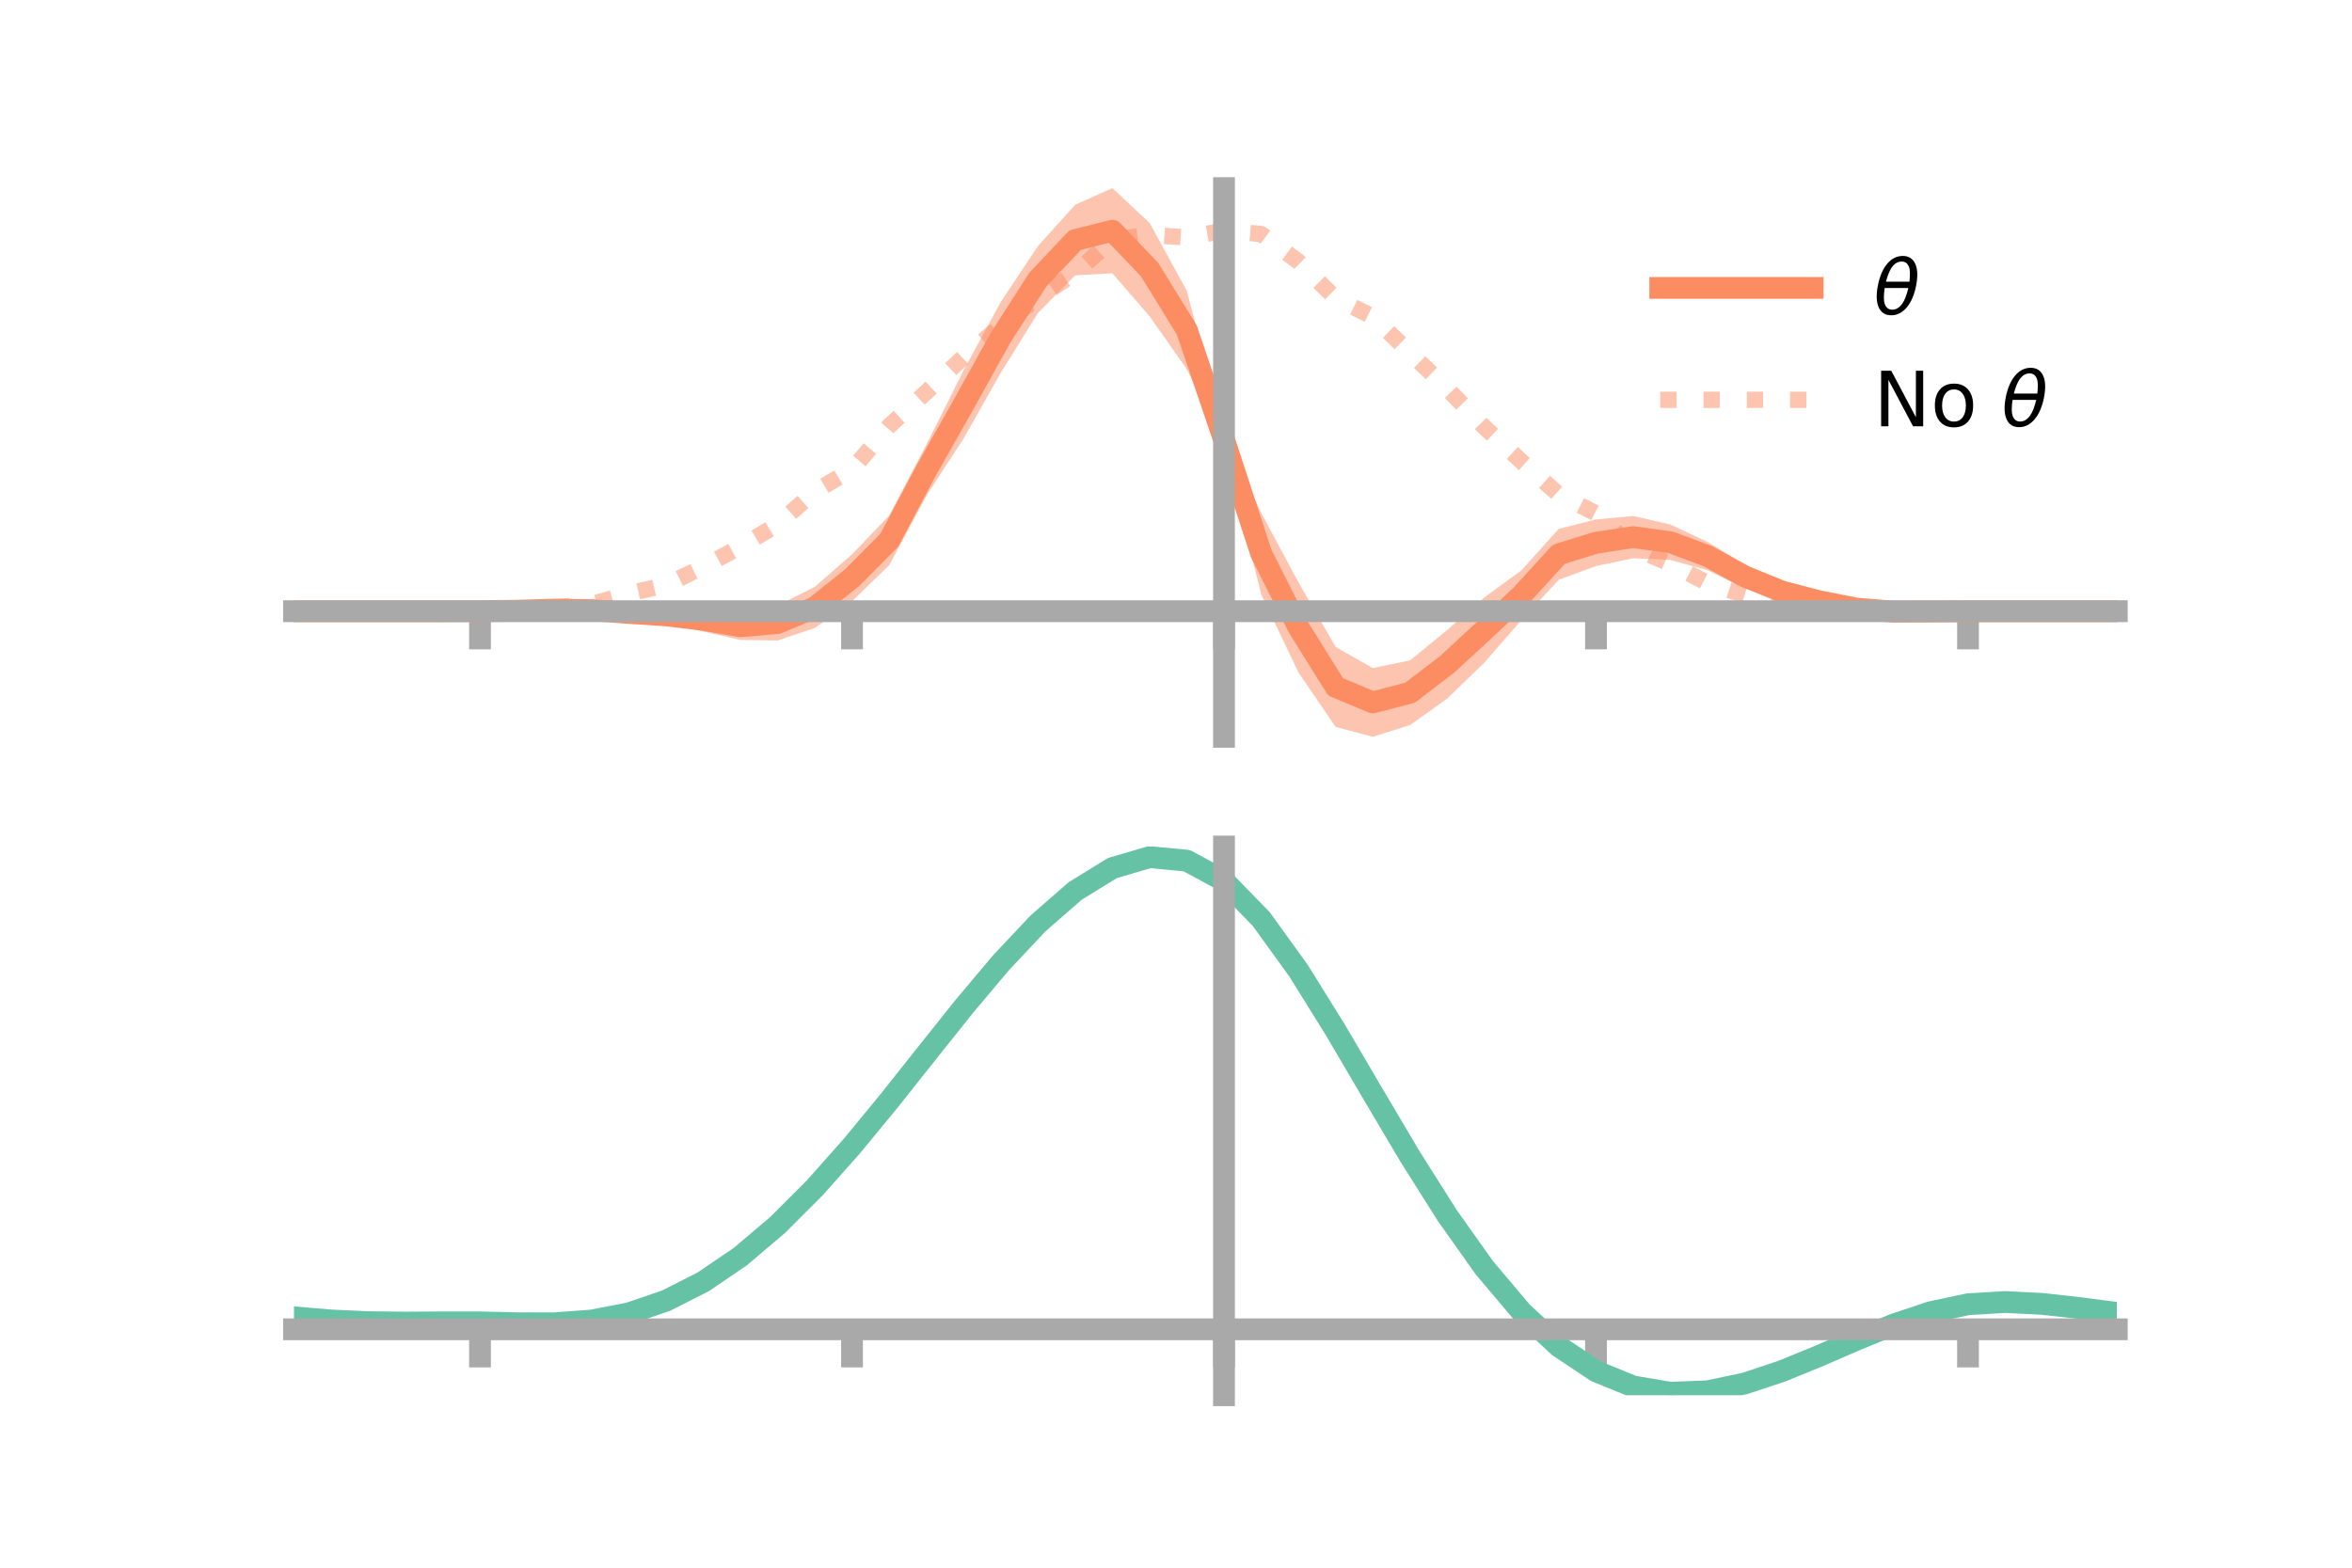 <?xml version="1.0" encoding="utf-8" standalone="no"?>
<!DOCTYPE svg PUBLIC "-//W3C//DTD SVG 1.1//EN"
  "http://www.w3.org/Graphics/SVG/1.1/DTD/svg11.dtd">
<!-- Created with matplotlib (https://matplotlib.org/) -->
<svg height="144pt" version="1.1" viewBox="0 0 216 144" width="216pt" xmlns="http://www.w3.org/2000/svg" xmlns:xlink="http://www.w3.org/1999/xlink">
 <defs>
  <style type="text/css">*{stroke-linecap:butt;stroke-linejoin:round;}</style>
 </defs>
 <g id="figure_1">
  <g id="patch_1">
   <path d="M 0 144 
L 216 144 
L 216 0 
L 0 0 
z
" style="fill:none;"/>
  </g>
  <g id="axes_1">
   <g id="patch_2">
    <path d="M 27 67.68 
L 194.4 67.68 
L 194.4 17.28 
L 27 17.28 
z
" style="fill:none;"/>
   </g>
   <g id="PolyCollection_1">
    <path clip-path="url(#pf7b20360fe)" d="M 27 56.142 
L 27 56.142 
L 30.416 56.142 
L 33.833 56.142 
L 37.249 56.142 
L 40.665 56.142 
L 44.082 56.141 
L 47.498 56.034 
L 50.914 55.79 
L 54.331 55.694 
L 57.747 55.822 
L 61.163 55.862 
L 64.58 55.867 
L 67.996 56.284 
L 71.412 55.622 
L 74.829 53.904 
L 78.245 50.919 
L 81.661 47.354 
L 85.078 40.838 
L 88.494 34.012 
L 91.91 27.736 
L 95.327 22.591 
L 98.743 18.81 
L 102.159 17.28 
L 105.576 20.476 
L 108.992 26.708 
L 112.408 39.788 
L 115.824 47.112 
L 119.241 53.48 
L 122.657 59.423 
L 126.073 61.363 
L 129.49 60.661 
L 132.906 57.871 
L 136.322 54.873 
L 139.739 52.375 
L 143.155 48.577 
L 146.571 47.717 
L 149.988 47.396 
L 153.404 48.18 
L 156.82 49.784 
L 160.237 51.85 
L 163.653 53.679 
L 167.069 54.728 
L 170.486 55.55 
L 173.902 55.97 
L 177.318 56.107 
L 180.735 56.141 
L 184.151 56.142 
L 187.567 56.142 
L 190.984 56.142 
L 194.4 56.142 
L 194.4 56.142 
L 194.4 56.142 
L 190.984 56.142 
L 187.567 56.142 
L 184.151 56.142 
L 180.735 56.142 
L 177.318 56.234 
L 173.902 56.398 
L 170.486 56.255 
L 167.069 55.735 
L 163.653 54.997 
L 160.237 54.051 
L 156.82 52.379 
L 153.404 51.433 
L 149.988 51.275 
L 146.571 51.996 
L 143.155 53.25 
L 139.739 56.942 
L 136.322 60.859 
L 132.906 64.171 
L 129.49 66.603 
L 126.073 67.68 
L 122.657 66.767 
L 119.241 61.763 
L 115.824 54.58 
L 112.408 40.97 
L 108.992 33.91 
L 105.576 29.054 
L 102.159 25.104 
L 98.743 25.293 
L 95.327 28.742 
L 91.91 34.239 
L 88.494 40.279 
L 85.078 45.533 
L 81.661 51.916 
L 78.245 55.228 
L 74.829 57.686 
L 71.412 58.83 
L 67.996 58.782 
L 64.58 58.004 
L 61.163 57.184 
L 57.747 56.784 
L 54.331 56.395 
L 50.914 56.212 
L 47.498 56.164 
L 44.082 56.142 
L 40.665 56.142 
L 37.249 56.142 
L 33.833 56.142 
L 30.416 56.142 
L 27 56.142 
z
" style="fill:#fc8d62;fill-opacity:0.5;"/>
   </g>
   <g id="matplotlib.axis_1">
    <g id="xtick_1">
     <g id="line2d_1">
      <defs>
       <path d="M 0 0 
L 0 3.5 
" id="mf05f4e4958" style="stroke:#a9a9a9;stroke-width:2;"/>
      </defs>
      <g>
       <use style="fill:#a9a9a9;stroke:#a9a9a9;stroke-width:2;" x="44.082" xlink:href="#mf05f4e4958" y="56.142"/>
      </g>
     </g>
    </g>
    <g id="xtick_2">
     <g id="line2d_2">
      <g>
       <use style="fill:#a9a9a9;stroke:#a9a9a9;stroke-width:2;" x="78.245" xlink:href="#mf05f4e4958" y="56.142"/>
      </g>
     </g>
    </g>
    <g id="xtick_3">
     <g id="line2d_3">
      <g>
       <use style="fill:#a9a9a9;stroke:#a9a9a9;stroke-width:2;" x="112.408" xlink:href="#mf05f4e4958" y="56.142"/>
      </g>
     </g>
    </g>
    <g id="xtick_4">
     <g id="line2d_4">
      <g>
       <use style="fill:#a9a9a9;stroke:#a9a9a9;stroke-width:2;" x="146.571" xlink:href="#mf05f4e4958" y="56.142"/>
      </g>
     </g>
    </g>
    <g id="xtick_5">
     <g id="line2d_5">
      <g>
       <use style="fill:#a9a9a9;stroke:#a9a9a9;stroke-width:2;" x="180.735" xlink:href="#mf05f4e4958" y="56.142"/>
      </g>
     </g>
    </g>
   </g>
   <g id="matplotlib.axis_2"/>
   <g id="line2d_6">
    <path clip-path="url(#pf7b20360fe)" d="M 27 56.142 
L 30.416 56.142 
L 33.833 56.142 
L 37.249 56.142 
L 40.665 56.142 
L 44.082 56.141 
L 47.498 56.099 
L 50.914 56.001 
L 54.331 56.044 
L 57.747 56.303 
L 61.163 56.523 
L 64.58 56.936 
L 67.996 57.533 
L 71.412 57.226 
L 74.829 55.795 
L 78.245 53.073 
L 81.661 49.635 
L 85.078 43.185 
L 88.494 37.145 
L 91.91 30.988 
L 95.327 25.666 
L 98.743 22.052 
L 102.159 21.192 
L 105.576 24.765 
L 108.992 30.309 
L 112.408 40.379 
L 115.824 50.846 
L 119.241 57.621 
L 122.657 63.095 
L 126.073 64.522 
L 129.49 63.632 
L 132.906 61.021 
L 136.322 57.866 
L 139.739 54.658 
L 143.155 50.913 
L 146.571 49.857 
L 149.988 49.335 
L 153.404 49.807 
L 156.82 51.081 
L 160.237 52.95 
L 163.653 54.338 
L 167.069 55.232 
L 170.486 55.902 
L 173.902 56.184 
L 177.318 56.171 
L 180.735 56.142 
L 184.151 56.142 
L 187.567 56.142 
L 190.984 56.142 
L 194.4 56.142 
" style="fill:none;stroke:#fc8d62;stroke-linecap:square;stroke-width:2;"/>
   </g>
   <g id="line2d_7">
    <path clip-path="url(#pf7b20360fe)" d="M 27 56.142 
L 30.416 56.142 
L 33.833 56.142 
L 37.249 56.142 
L 40.665 56.142 
L 44.082 56.142 
L 47.498 56.075 
L 50.914 55.787 
L 54.331 55.503 
L 57.747 54.525 
L 61.163 53.733 
L 64.58 52.067 
L 67.996 50.215 
L 71.412 48.18 
L 74.829 45.132 
L 78.245 43.131 
L 81.661 39.125 
L 85.078 36.008 
L 88.494 32.794 
L 91.91 29.958 
L 95.327 27.337 
L 98.743 25.07 
L 102.159 22.023 
L 105.576 21.577 
L 108.992 21.81 
L 112.408 21.192 
L 115.824 21.493 
L 119.241 24.029 
L 122.657 27.4 
L 126.073 29.089 
L 129.49 32.404 
L 132.906 35.693 
L 136.322 39.24 
L 139.739 42.397 
L 143.155 45.426 
L 146.571 47.158 
L 149.988 50.32 
L 153.404 51.788 
L 156.82 53.566 
L 160.237 54.669 
L 163.653 55.248 
L 167.069 56.054 
L 170.486 56.051 
L 173.902 56.278 
L 177.318 56.179 
L 180.735 56.142 
L 184.151 56.142 
L 187.567 56.142 
L 190.984 56.142 
L 194.4 56.142 
" style="fill:none;stroke:#fc8d62;stroke-dasharray:1.5,2.475;stroke-dashoffset:0;stroke-opacity:0.5;stroke-width:1.5;"/>
   </g>
   <g id="patch_3">
    <path d="M 112.408 67.68 
L 112.408 17.28 
" style="fill:none;stroke:#a9a9a9;stroke-linecap:square;stroke-linejoin:miter;stroke-width:2;"/>
   </g>
   <g id="patch_4">
    <path d="M 194.4 67.68 
L 194.4 17.28 
" style="fill:none;"/>
   </g>
   <g id="patch_5">
    <path d="M 27 56.142 
L 194.4 56.142 
" style="fill:none;stroke:#a9a9a9;stroke-linecap:square;stroke-linejoin:miter;stroke-width:2;"/>
   </g>
   <g id="patch_6">
    <path d="M 27 17.28 
L 194.4 17.28 
" style="fill:none;"/>
   </g>
   <g id="legend_1">
    <g id="line2d_8">
     <path d="M 152.47 26.449 
L 166.47 26.449 
" style="fill:none;stroke:#fc8d62;stroke-linecap:square;stroke-width:2;"/>
    </g>
    <g id="line2d_9"/>
    <g id="text_1">
     <!-- $\theta$ -->
     <g transform="translate(172.07 28.899)scale(0.07 -0.07)">
      <defs>
       <path d="M 45.516 34.672 
L 14.453 34.672 
Q 12.359 20.062 14.5 13.875 
Q 17.188 6.25 24.469 6.25 
Q 31.781 6.25 37.359 13.922 
Q 42.234 20.656 45.516 34.672 
z
M 47.016 42.969 
Q 48.344 56.844 46.625 61.719 
Q 43.953 69.438 36.766 69.438 
Q 29.297 69.438 23.828 61.812 
Q 19.531 55.672 16.156 42.969 
z
M 38.188 76.766 
Q 49.906 76.766 54.594 66.406 
Q 59.281 56.109 55.719 37.844 
Q 52.203 19.625 43.453 9.281 
Q 34.766 -1.125 23.047 -1.125 
Q 11.281 -1.125 6.641 9.281 
Q 2 19.625 5.516 37.844 
Q 9.078 56.109 17.719 66.406 
Q 26.422 76.766 38.188 76.766 
z
" id="DejaVuSans-Oblique-952"/>
      </defs>
      <use transform="translate(0 0.234)" xlink:href="#DejaVuSans-Oblique-952"/>
     </g>
    </g>
    <g id="line2d_10">
     <path d="M 152.47 36.724 
L 166.47 36.724 
" style="fill:none;stroke:#fc8d62;stroke-dasharray:1.5,2.475;stroke-dashoffset:0;stroke-opacity:0.5;stroke-width:1.5;"/>
    </g>
    <g id="line2d_11"/>
    <g id="text_2">
     <!-- No $\theta$ -->
     <g transform="translate(172.07 39.174)scale(0.07 -0.07)">
      <defs>
       <path d="M 9.812 72.906 
L 23.094 72.906 
L 55.422 11.922 
L 55.422 72.906 
L 64.984 72.906 
L 64.984 0 
L 51.703 0 
L 19.391 60.984 
L 19.391 0 
L 9.812 0 
z
" id="DejaVuSans-78"/>
       <path d="M 30.609 48.391 
Q 23.391 48.391 19.188 42.75 
Q 14.984 37.109 14.984 27.297 
Q 14.984 17.484 19.156 11.844 
Q 23.344 6.203 30.609 6.203 
Q 37.797 6.203 41.984 11.859 
Q 46.188 17.531 46.188 27.297 
Q 46.188 37.016 41.984 42.703 
Q 37.797 48.391 30.609 48.391 
z
M 30.609 56 
Q 42.328 56 49.016 48.375 
Q 55.719 40.766 55.719 27.297 
Q 55.719 13.875 49.016 6.219 
Q 42.328 -1.422 30.609 -1.422 
Q 18.844 -1.422 12.172 6.219 
Q 5.516 13.875 5.516 27.297 
Q 5.516 40.766 12.172 48.375 
Q 18.844 56 30.609 56 
z
" id="DejaVuSans-111"/>
       <path id="DejaVuSans-32"/>
      </defs>
      <use transform="translate(0 0.234)" xlink:href="#DejaVuSans-78"/>
      <use transform="translate(74.805 0.234)" xlink:href="#DejaVuSans-111"/>
      <use transform="translate(135.986 0.234)" xlink:href="#DejaVuSans-32"/>
      <use transform="translate(167.773 0.234)" xlink:href="#DejaVuSans-Oblique-952"/>
     </g>
    </g>
   </g>
  </g>
  <g id="axes_2">
   <g id="patch_7">
    <path d="M 27 128.16 
L 194.4 128.16 
L 194.4 77.76 
L 27 77.76 
z
" style="fill:none;"/>
   </g>
   <g id="PolyCollection_2">
    <path clip-path="url(#p7d5bb8921a)" d="M 27 121.04 
L 27 120.96 
L 30.416 121.261 
L 33.833 121.42 
L 37.249 121.456 
L 40.665 121.428 
L 44.082 121.426 
L 47.498 121.507 
L 50.914 121.511 
L 54.331 121.256 
L 57.747 120.597 
L 61.163 119.419 
L 64.58 117.65 
L 67.996 115.269 
L 71.412 112.296 
L 74.829 108.792 
L 78.245 104.85 
L 81.661 100.597 
L 85.078 96.191 
L 88.494 91.811 
L 91.91 87.66 
L 95.327 83.954 
L 98.743 80.916 
L 102.159 78.775 
L 105.576 77.76 
L 108.992 78.093 
L 112.408 79.981 
L 115.824 83.536 
L 119.241 88.341 
L 122.657 93.92 
L 126.073 99.832 
L 129.49 105.696 
L 132.906 111.196 
L 136.322 116.087 
L 139.739 120.195 
L 143.155 123.417 
L 146.571 125.716 
L 149.988 127.12 
L 153.404 127.702 
L 156.82 127.574 
L 160.237 126.874 
L 163.653 125.757 
L 167.069 124.388 
L 170.486 122.935 
L 173.902 121.564 
L 177.318 120.436 
L 180.735 119.715 
L 184.151 119.51 
L 187.567 119.691 
L 190.984 120.085 
L 194.4 120.545 
L 194.4 120.652 
L 194.4 120.652 
L 190.984 120.22 
L 187.567 119.848 
L 184.151 119.68 
L 180.735 119.889 
L 177.318 120.618 
L 173.902 121.773 
L 170.486 123.193 
L 167.069 124.703 
L 163.653 126.126 
L 160.237 127.287 
L 156.82 128.016 
L 153.404 128.16 
L 149.988 127.588 
L 146.571 126.202 
L 143.155 123.945 
L 139.739 120.804 
L 136.322 116.817 
L 132.906 112.082 
L 129.49 106.76 
L 126.073 101.083 
L 122.657 95.355 
L 119.241 89.947 
L 115.824 85.288 
L 112.408 81.842 
L 108.992 80.021 
L 105.576 79.707 
L 102.159 80.695 
L 98.743 82.763 
L 95.327 85.689 
L 91.91 89.249 
L 88.494 93.225 
L 85.078 97.412 
L 81.661 101.616 
L 78.245 105.666 
L 74.829 109.415 
L 71.412 112.746 
L 67.996 115.571 
L 64.58 117.838 
L 61.163 119.535 
L 57.747 120.683 
L 54.331 121.338 
L 50.914 121.591 
L 47.498 121.586 
L 44.082 121.504 
L 40.665 121.501 
L 37.249 121.519 
L 33.833 121.475 
L 30.416 121.321 
L 27 121.04 
z
" style="fill:#66c2a5;fill-opacity:0.5;"/>
   </g>
   <g id="matplotlib.axis_3">
    <g id="xtick_6">
     <g id="line2d_12">
      <g>
       <use style="fill:#a9a9a9;stroke:#a9a9a9;stroke-width:2;" x="44.082" xlink:href="#mf05f4e4958" y="122.102"/>
      </g>
     </g>
    </g>
    <g id="xtick_7">
     <g id="line2d_13">
      <g>
       <use style="fill:#a9a9a9;stroke:#a9a9a9;stroke-width:2;" x="78.245" xlink:href="#mf05f4e4958" y="122.102"/>
      </g>
     </g>
    </g>
    <g id="xtick_8">
     <g id="line2d_14">
      <g>
       <use style="fill:#a9a9a9;stroke:#a9a9a9;stroke-width:2;" x="112.408" xlink:href="#mf05f4e4958" y="122.102"/>
      </g>
     </g>
    </g>
    <g id="xtick_9">
     <g id="line2d_15">
      <g>
       <use style="fill:#a9a9a9;stroke:#a9a9a9;stroke-width:2;" x="146.571" xlink:href="#mf05f4e4958" y="122.102"/>
      </g>
     </g>
    </g>
    <g id="xtick_10">
     <g id="line2d_16">
      <g>
       <use style="fill:#a9a9a9;stroke:#a9a9a9;stroke-width:2;" x="180.735" xlink:href="#mf05f4e4958" y="122.102"/>
      </g>
     </g>
    </g>
   </g>
   <g id="matplotlib.axis_4"/>
   <g id="line2d_17">
    <path clip-path="url(#p7d5bb8921a)" d="M 27 121 
L 30.416 121.291 
L 33.833 121.448 
L 37.249 121.487 
L 40.665 121.464 
L 44.082 121.465 
L 47.498 121.546 
L 50.914 121.551 
L 54.331 121.297 
L 57.747 120.64 
L 61.163 119.477 
L 64.58 117.744 
L 67.996 115.42 
L 71.412 112.521 
L 74.829 109.104 
L 78.245 105.258 
L 81.661 101.106 
L 85.078 96.801 
L 88.494 92.518 
L 91.91 88.455 
L 95.327 84.821 
L 98.743 81.84 
L 102.159 79.735 
L 105.576 78.733 
L 108.992 79.057 
L 112.408 80.911 
L 115.824 84.412 
L 119.241 89.144 
L 122.657 94.637 
L 126.073 100.457 
L 129.49 106.228 
L 132.906 111.639 
L 136.322 116.452 
L 139.739 120.499 
L 143.155 123.681 
L 146.571 125.959 
L 149.988 127.354 
L 153.404 127.931 
L 156.82 127.795 
L 160.237 127.08 
L 163.653 125.942 
L 167.069 124.546 
L 170.486 123.064 
L 173.902 121.669 
L 177.318 120.527 
L 180.735 119.802 
L 184.151 119.595 
L 187.567 119.77 
L 190.984 120.153 
L 194.4 120.599 
" style="fill:none;stroke:#66c2a5;stroke-linecap:square;stroke-width:2;"/>
   </g>
   <g id="patch_8">
    <path d="M 112.408 128.16 
L 112.408 77.76 
" style="fill:none;stroke:#a9a9a9;stroke-linecap:square;stroke-linejoin:miter;stroke-width:2;"/>
   </g>
   <g id="patch_9">
    <path d="M 194.4 128.16 
L 194.4 77.76 
" style="fill:none;"/>
   </g>
   <g id="patch_10">
    <path d="M 27 122.102 
L 194.4 122.102 
" style="fill:none;stroke:#a9a9a9;stroke-linecap:square;stroke-linejoin:miter;stroke-width:2;"/>
   </g>
   <g id="patch_11">
    <path d="M 27 77.76 
L 194.4 77.76 
" style="fill:none;"/>
   </g>
  </g>
 </g>
 <defs>
  <clipPath id="pf7b20360fe">
   <rect height="50.4" width="167.4" x="27" y="17.28"/>
  </clipPath>
  <clipPath id="p7d5bb8921a">
   <rect height="50.4" width="167.4" x="27" y="77.76"/>
  </clipPath>
 </defs>
</svg>
